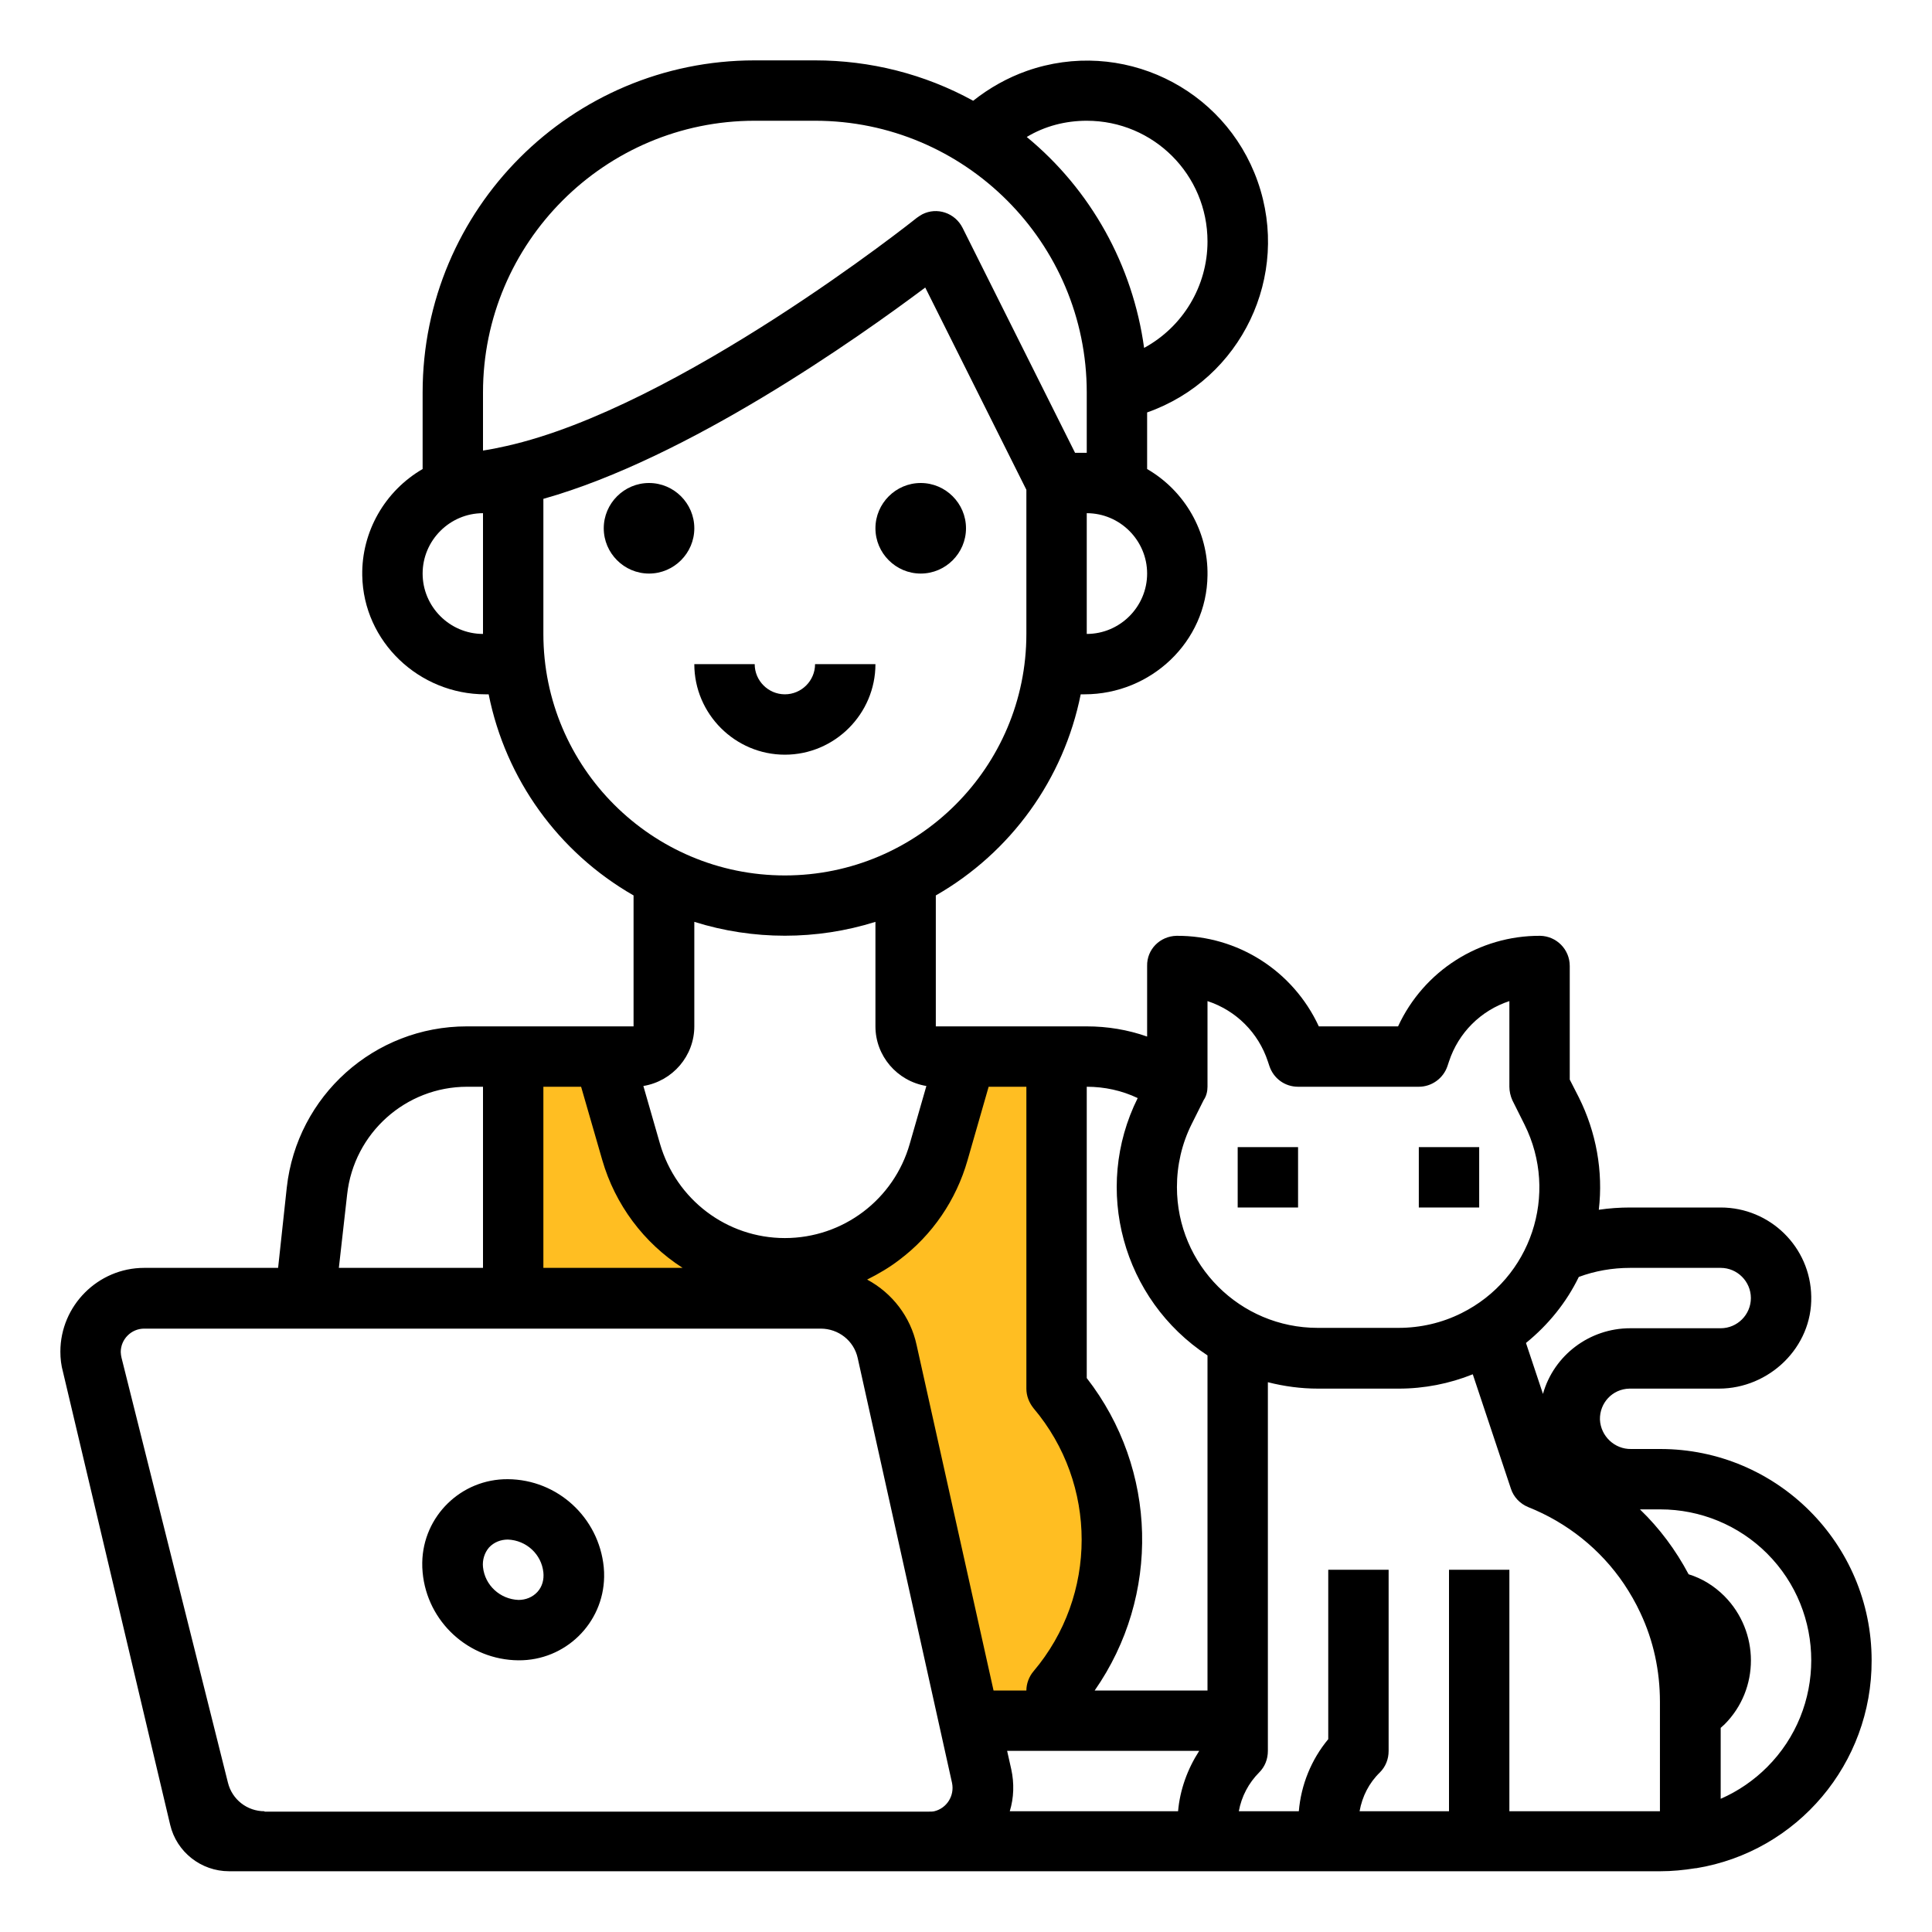 <svg xmlns="http://www.w3.org/2000/svg" viewBox="0 0 512 512"><style>.st0{fill:#ffbe22}</style><path class="st0" d="M137.3 347.7v-68h22.8s5.6 26 9.6 32.7c4 6.7 20 23.3 30.7 24 10.7.7 31-4 34.3-8.3 3.3-4.3 19-35.7 19-35.7l2.3-10 27-2.7-4 78.3 8 20.7 9.7 29.3-9.7 23.3-8.3 21.3-22.7 3.8-18-92.4-6-16.5-48-2-46.7 2.2z" id="Layer_2"/><g id="Layer_1"><g id="Outline"><path d="M184 140c0-6.6-5.4-12-12-12s-12 5.4-12 12 5.4 12 12 12 12-5.4 12-12zm60 12c6.6 0 12-5.4 12-12s-5.4-12-12-12-12 5.4-12 12 5.4 12 12 12zm-36 48c13.2 0 24-10.8 24-24h-16c0 4.4-3.6 8-8 8s-8-3.6-8-8h-16c0 13.2 10.8 24 24 24zm-73.4 192c-12.4-.1-22.5 9.8-22.7 22.1 0 .9 0 1.7.1 2.6 1.2 13.1 12.2 23.2 25.4 23.3 12.4.1 22.5-9.8 22.7-22.1 0-.9 0-1.7-.1-2.6-1.3-13.1-12.2-23.2-25.4-23.3zm7.8 29.9c-1.3 1.4-3.1 2.1-5 2.1-4.9-.2-8.9-3.9-9.4-8.7-.2-1.9.4-3.8 1.6-5.2 1.3-1.4 3.1-2.1 5-2.1 4.9.2 8.9 3.9 9.4 8.7.2 1.9-.3 3.8-1.6 5.2z"/><path d="M496 440c0-30.9-25.1-56-56-56h-7.7c-4.4.1-8.1-3.4-8.3-7.8-.1-4.4 3.3-8.1 7.8-8.2h23.7c13.4 0 24.8-11 24.5-24.4-.2-13.1-10.9-23.6-24-23.6h-24c-2.8 0-5.6.2-8.3.6 1.2-10.2-.7-20.6-5.3-29.8l-2.4-4.7V256c0-4.4-3.5-7.9-7.8-8-16.2-.1-30.9 9.3-37.7 24h-21c-6.8-14.7-21.5-24.1-37.7-24-4.4.1-7.9 3.6-7.8 8v18.7c-5.1-1.8-10.5-2.7-16-2.7h-40v-34.7c19.9-11.4 33.9-30.8 38.4-53.3h1c17.6 0 32.4-13.9 32.6-31.5.2-11.6-6-22.4-16-28.2v-15c25-8.8 38.1-36.2 29.3-61.2S297.1 10 272.1 18.8c-5.1 1.8-9.9 4.5-14.2 7.9C245 19.6 230.6 16 216 16h-16c-48.6 0-88 39.4-88 88v20.3c-10 5.8-16.2 16.6-16 28.2.3 17.6 15.1 31.5 32.6 31.5h.9c4.5 22.5 18.5 41.9 38.4 53.3V272h-44.2c-24.5 0-45 18.4-47.7 42.7L73.7 336H38.2C26 336 16 346 16 358.2c0 1.8.2 3.6.7 5.4l28.4 120c1.7 7.2 8.2 12.3 15.6 12.3H440c3.1 0 6.2-.3 9.3-.8h.2c26.9-4.4 46.6-27.8 46.5-55.1zm-27.7-28.3c15.6 15.6 15.6 41 0 56.6-3.5 3.5-7.7 6.4-12.3 8.4v-18.8c.3-.3.7-.6 1-.9 9.4-9.4 9.3-24.6 0-34-2.7-2.7-5.9-4.7-9.5-5.8-3.4-6.4-7.7-12.2-12.9-17.2h5.4c10.6 0 20.8 4.2 28.3 11.7zm-49.9-73.3c4.3-1.6 8.9-2.4 13.6-2.4h24c4.4 0 8 3.6 8 8s-3.6 8-8 8h-24c-10.7 0-20.2 7.1-23.1 17.4l-4.5-13.5c5.9-4.8 10.7-10.7 14-17.5zM320 288v-22.7c7.6 2.5 13.5 8.4 16 16l.4 1.2c1.1 3.3 4.1 5.5 7.6 5.5h32c3.4 0 6.5-2.2 7.6-5.5l.4-1.2c2.5-7.6 8.4-13.5 16-16V288c0 1.2.3 2.5.8 3.6l3.2 6.4c9.2 18.4 1.8 40.8-16.7 50-5.2 2.6-10.9 3.9-16.7 3.9h-21.4c-20.6 0-37.3-16.7-37.3-37.3 0-5.8 1.3-11.5 3.9-16.7l3.2-6.4c.7-1 1-2.3 1-3.5zm-52.4 192c1.1-3.6 1.2-7.4.4-11.1l-1.1-4.9h50.9c-3.1 4.8-5.1 10.3-5.6 16h-44.6zm33.9-189c-12 24.1-4 53.4 18.5 68.2V448h-29.9c17.5-25.1 16.7-58.6-2.1-82.8V288c4.7 0 9.3 1 13.5 3zm-29.5-3v80c0 1.9.7 3.7 1.9 5.2 17 20.1 17 49.6 0 69.7-1.2 1.4-1.9 3.3-1.9 5.1h-8.7l-20.4-91.6c-1.6-7.4-6.4-13.7-13.1-17.3 3-1.5 5.9-3.2 8.5-5.2 8.8-6.6 15.1-15.9 18.1-26.4L262 288h10zm-88-16v-27.7c15.6 4.9 32.4 4.9 48 0V272c0 7.8 5.7 14.5 13.5 15.8l-4.4 15.3c-4.2 14.8-17.7 25-33.1 25-15.4 0-28.8-10.2-33.1-25l-4.4-15.3c7.8-1.3 13.5-8 13.5-15.8zm104-104v-32c8.8 0 16 7.2 16 16s-7.2 16-16 16zm0-136c17.7 0 32 14.3 32 32 0 11.8-6.5 22.6-16.8 28.2-3-21.9-14.1-41.9-31.1-55.9 4.8-2.9 10.3-4.3 15.9-4.3zm-160 72c0-39.7 32.3-72 72-72h16c39.7 0 72 32.3 72 72v16h-3.1l-29.8-59.6c-2-4-6.8-5.6-10.7-3.6-.5.3-1 .6-1.4.9-.6.5-63.2 50.3-108.8 60.5-2.2.5-4.2.9-6.2 1.2V104zm-16 48c0-8.8 7.2-16 16-16v32c-8.8 0-16-7.2-16-16zm32 16v-35.8c38.4-10.8 83.3-42.6 101.2-56l26.8 53.6V168c0 35.3-28.7 64-64 64s-64-28.7-64-64zm10 120l5.6 19.4c3.4 11.8 11 22 21.3 28.6H144v-48h10zm-62 28.5c1.8-16.2 15.5-28.5 31.8-28.5h4.2v48H89.8l2.2-19.5zM70.1 480c-4.6 0-8.6-3.1-9.7-7.6L32.2 359.8c-.1-.5-.2-1-.2-1.5 0-3.4 2.8-6.2 6.2-6.2h179.3c4.7 0 8.8 3.2 9.8 7.8l25 112.6c.7 3.4-1.4 6.7-4.7 7.5-.4.1-.9.1-1.4.1H70.1zm329.9 0v-64h-16v64h-23.7c.7-3.9 2.5-7.5 5.4-10.3 1.5-1.5 2.3-3.5 2.3-5.7v-48h-16v44.9c-4.5 5.4-7.2 12.1-7.8 19.1h-15.9c.7-3.9 2.6-7.5 5.4-10.3 1.5-1.5 2.3-3.5 2.3-5.7v-97.7c4.3 1.1 8.8 1.7 13.3 1.7h21.4c6.7 0 13.4-1.3 19.6-3.8l10.1 30.3c.7 2.2 2.4 4 4.6 4.9 10.3 4.1 19.2 11.2 25.4 20.4 1.6 2.4 3.1 5 4.3 7.6 3.5 7.4 5.2 15.4 5.2 23.6v29H400z"/><path d="M328 304h16v16h-16zm48 0h16v16h-16z"/></g></g></svg>